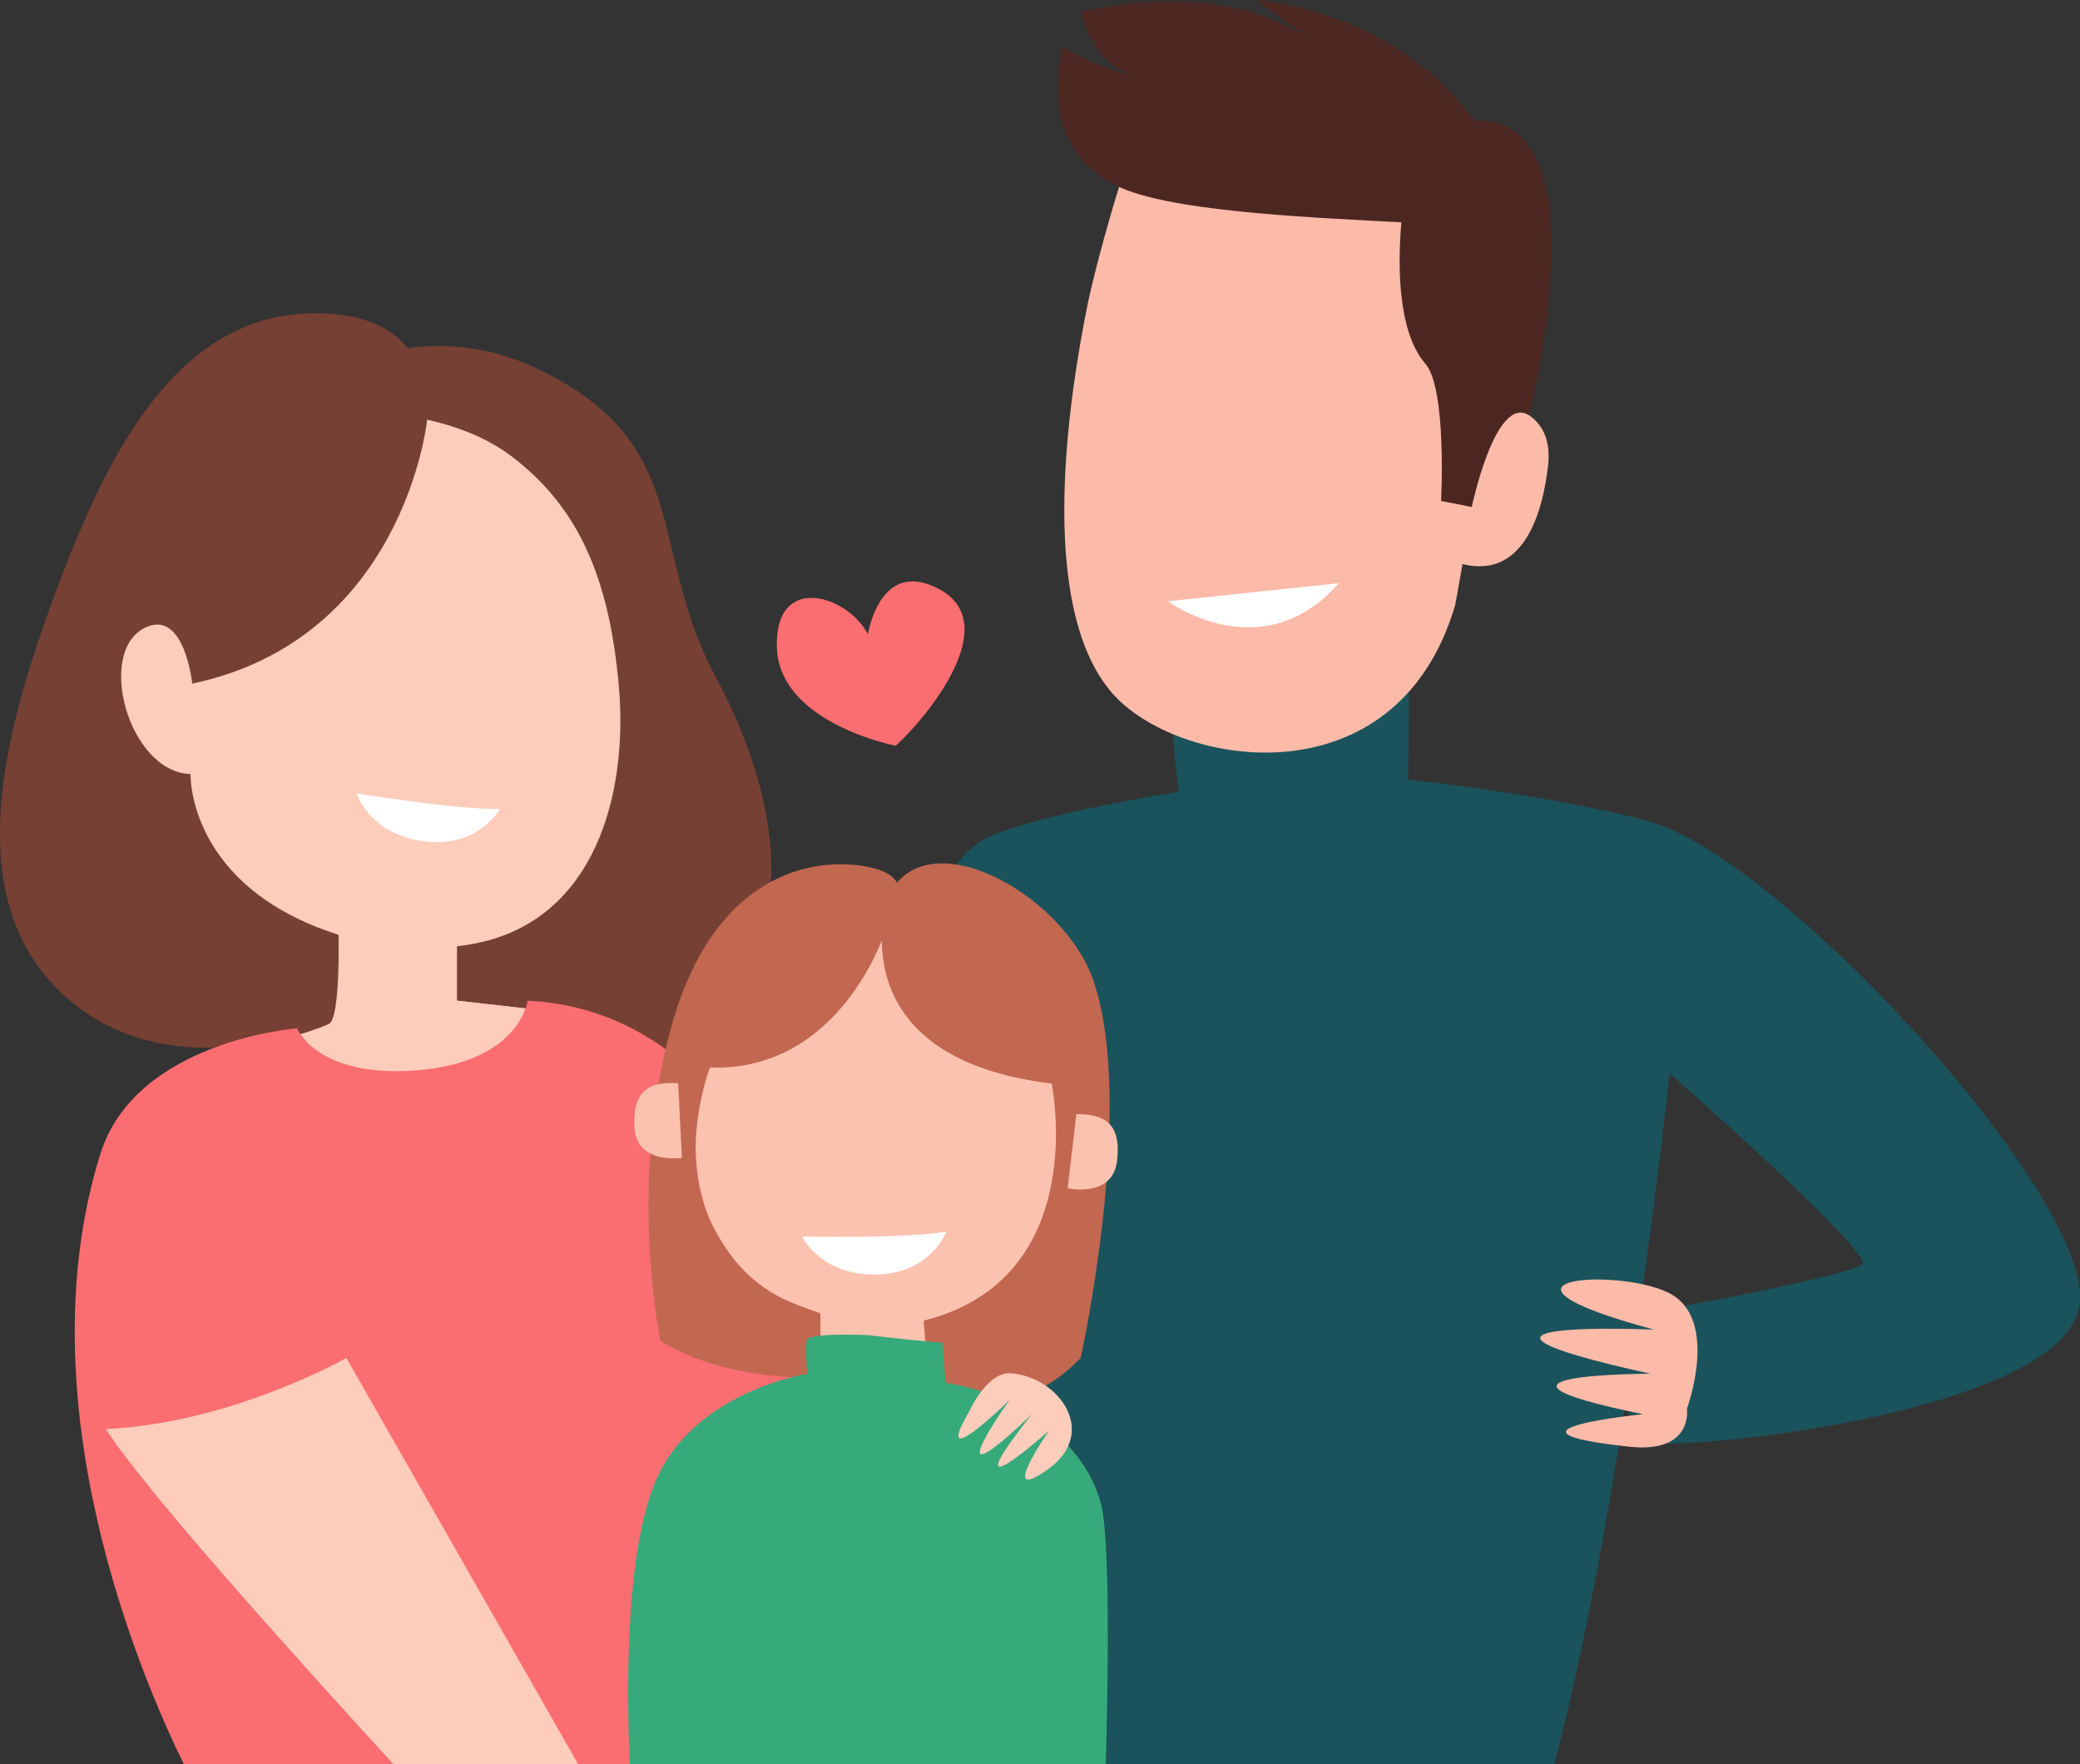 <?xml version="1.0" encoding="utf-8"?>
<!-- Generator: Adobe Illustrator 16.0.3, SVG Export Plug-In . SVG Version: 6.00 Build 0)  -->
<!DOCTYPE svg PUBLIC "-//W3C//DTD SVG 1.1//EN" "http://www.w3.org/Graphics/SVG/1.1/DTD/svg11.dtd">
<svg version="1.1" id="Capa_1" xmlns="http://www.w3.org/2000/svg" xmlns:xlink="http://www.w3.org/1999/xlink" x="0px" y="0px"
	 width="523.88px" height="444.301px" viewBox="0 0 523.88 444.301" enable-background="new 0 0 523.88 444.301"
	 xml:space="preserve">
<rect x="0" y="0" width="523.88" height="444.301" fill="#333333" stroke="none"/>
<g>
	<defs>
		<rect id="SVGID_1_" x="-158.634" y="-83.85" width="792" height="612"/>
	</defs>
	<clipPath id="SVGID_2_">
		<use xlink:href="#SVGID_1_"  overflow="visible"/>
	</clipPath>
	<path clip-path="url(#SVGID_2_)" fill="#1A535B" d="M414.712,206.646c-24.414-6.477-60.067-10.333-60.067-10.333
		s0.454-23.315,0-27.619c-0.455-4.305-51.954,0-57.082,0c-5.127,0-0.613,30.688-0.613,30.688s-35.6,5.525-48.489,11.662
		c-7.991,3.805-15.319,18.99-15.319,18.99l41.754,32.23c0,0-57.422,152.929-26.106,182.036h142.713
		c7.338-27.938,13.594-62.722,18.398-93.831c0.03,6.286,1.296,11.889,5.509,12.792c10.255,2.197,105.461-7.912,108.392-35.016
		C526.73,301.144,448.448,215.597,414.712,206.646 M412.803,330.95c4.946-34.509,7.73-60.614,7.73-60.614
		s46.909,41.146,48.687,47.661C469.95,320.67,418.145,329.996,412.803,330.95"/>
	<path clip-path="url(#SVGID_2_)" fill="#774034" d="M74.801,98.689c0,0,28.042-21.904,61.532-5.372
		c38.579,19.046,26.384,44.613,44.229,77.768c17.49,32.497,29.813,86.87-38.555,103.962c-53.399,13.351-47.184-67.457-47.184-67.457
		L74.801,98.689z"/>
	<path clip-path="url(#SVGID_2_)" fill="#FDCCBB" d="M115.076,226.371v25.639l37.509,4.258c0,0-35.311,30.17-96.843,3.8
		l28.568-7.325v-26.371H115.076z"/>
	<path clip-path="url(#SVGID_2_)" fill="#FDCCBB" d="M115.076,226.371v25.639l33.953,3.84c0,0-31.755,30.588-93.287,4.218
		l28.568-7.325v-26.371H115.076z"/>
	<path clip-path="url(#SVGID_2_)" fill="#FDCCBB" d="M86.997,103.797c0,0,25.394-1.465,41.998,11.231
		c16.604,12.698,24.417,30.278,26.858,57.625c2.442,27.348-5.989,59.116-36.267,64.976c-30.942,5.988-77.341-13.111-80.271-45.831
		c0,0-1.152,4.784-6.036-3.029c-4.884-7.814-8.79-45.905,3.907-39.068C49.883,156.538,86.997,103.797,86.997,103.797"/>
	<path clip-path="url(#SVGID_2_)" fill="#774034" d="M107.507,106.238c0,0-5.86,54.695-59.089,65.927
		c0,0-1.906-18.692-11.721-14.162c-12.697,5.86-4.341,36.451,11.286,36.939c0,0-0.916,28.347,37.295,40.481
		c0,0,0.498,20.98-2.432,22.445c-2.93,1.466-41.754,16.848-67.636-8.058c-25.882-24.905-13.674-67.391-0.488-102.552
		c13.185-35.161,30.765-67.88,63.973-68.368C111.903,78.403,107.507,106.238,107.507,106.238"/>
	<path clip-path="url(#SVGID_2_)" fill="#FFFFFF" d="M89.832,199.806c0,0,25.223,4.099,36.044,3.927c0,0-5.419,9.996-19.225,8.117
		C92.844,209.972,89.832,199.806,89.832,199.806"/>
	<path clip-path="url(#SVGID_2_)" fill="#FA6D70" d="M224.709,444.301c-0.396-34.723-6.953-187.962-91.808-192.291
		c0,0-1.953,15.627-28.324,17.58c-24.833,1.839-29.743-10.618-29.743-10.618s-40.656,3.067-49.571,31.671
		C5.812,353.049,35.594,422.477,46.294,444.301H224.709z"/>
	<path clip-path="url(#SVGID_2_)" fill="#FDCCBB" d="M145.623,444.301L87.242,341.983c0,0-28.643,16.368-60.564,17.921
		c9.128,14.356,43.839,53.203,72.416,84.396H145.623z"/>
	<polygon clip-path="url(#SVGID_2_)" fill="#FCC2B0" points="206.639,328.191 206.274,351.632 234.111,353.097 233.679,328.191 	"/>
	<path clip-path="url(#SVGID_2_)" fill="#FCC2B0" d="M202.556,230.73c0,0-27.413,11.787-27.413,56.484
		c0,37.18,30.349,45.314,44.005,46.475c25.249,2.146,54.825-14.3,50.497-65.063C265.316,217.86,202.556,230.73,202.556,230.73"/>
	<path clip-path="url(#SVGID_2_)" fill="#C26750" d="M223.123,234.063c0,0-10.988,35.894-44.317,34.795
		c0,0-8.791,22.708,1.098,40.654c8.285,15.036,16.482,17.581,26.737,21.243v16.115c0,0-23.074,1.466-40.289-9.156
		c0,0-8.423-39.923,2.931-79.845s38.09-42.486,50.91-39.189C233.012,221.977,223.123,234.063,223.123,234.063"/>
	<path clip-path="url(#SVGID_2_)" fill="#C26750" d="M223.489,226.371c0,0-13.185,39.922,41.388,46.515
		c0,0,10.255,49.079-32.231,59.7l1.098,14.284c0,0,18.672,15.624,38.45-4.887c0,0,13.912-63.015,3.304-94.735
		C268.001,224.831,232.28,205.495,223.489,226.371"/>
	<path clip-path="url(#SVGID_2_)" fill="#FCC2B0" d="M271.103,280.577l-2.198,18.68c0,0,11.354,2.563,12.453-6.959
		S278.062,280.577,271.103,280.577"/>
	<path clip-path="url(#SVGID_2_)" fill="#FCC2B0" d="M170.808,272.815l0.946,18.784c0,0-11.499,1.801-11.961-7.774
		C159.332,274.251,163.864,272.351,170.808,272.815"/>
	<path clip-path="url(#SVGID_2_)" fill="#FCBAA8" d="M369.886,131.715c0,0,0.006-28.219,5.923-29.128
		c5.917-0.909,15.475,2.279,14.106,14.568s-6.378,29.583-22.763,24.573C350.769,136.717,369.886,131.715,369.886,131.715"/>
	<path clip-path="url(#SVGID_2_)" fill="#FCBAA8" d="M309.296,39.506c0,0-11.892-19.995-22.093-6.092
		c-3.466,4.724-11.413,33.966-13.317,43.445c-4.37,21.756-13.061,74.792,5.924,97.342c16.061,19.078,71.926,28.526,86.706-21.842
		c0,0,12.495-66.699,9.652-82.057C373.326,54.943,377.965,23.588,309.296,39.506"/>
	<path clip-path="url(#SVGID_2_)" fill="#FFFFFF" d="M294.114,151.417c0,0,23.779,17.485,43.079-4.545"/>
	<path clip-path="url(#SVGID_2_)" fill="#4C2722" d="M371.337,30.394c0,0-16.384-26.012-54.976-30.394l13.214,9.621
		c-5.355-3.604-24.639-14.212-57.179-6.622c0,0,1.61,12.021,13.192,16.337c-4.842-1.527-15.065-4.991-17.727-7.781
		c0,0-8.631,26.989,16.046,36.362c15.062,5.72,49.626,6.982,69.056,8.08c-0.785,8.78-1.378,27.081,6.049,35.624
		c5.438,6.254,3.949,34.544,3.949,34.544l7.727,1.519c0,0,5.891-28.249,14.347-23.159
		C385.036,104.525,404.885,29.084,371.337,30.394"/>
	<path clip-path="url(#SVGID_2_)" fill="#FA6D70" d="M225.616,187.809c0,0-29.232-5.586-29.942-24.651
		c-0.709-19.064,17.898-13.316,22.922-3.414c0,0,2.962-19.336,17.878-11.426C253.145,157.159,233.123,181.011,225.616,187.809"/>
	<path clip-path="url(#SVGID_2_)" fill="#37AA7B" d="M278.503,444.301c0.295-9.8,1.27-47.271-0.563-62.072
		c-2.198-17.74-20.998-31.234-39.801-33.982l-0.732-10.12c0,0-3.906-0.125-18.557-1.874c0,0-15.138-0.75-15.627,1.249
		c-0.488,1.999,0.122,8.496,0.122,8.496s-28.446,4.248-38.213,26.986c-8.503,19.797-7.012,60.986-6.484,71.317H278.503z"/>
	<path clip-path="url(#SVGID_2_)" fill="#FFFFFF" d="M202.074,311.44c0,0,25.549,0.484,36.237-1.218c0,0-3.948,10.662-17.882,10.758
		C206.495,321.077,202.074,311.44,202.074,311.44"/>
	<path clip-path="url(#SVGID_2_)" fill="#FCBAA8" d="M424.878,354.776c0,0,8.38-22.697-4.583-29.179
		c-12.962-6.481-51.849-3.703-3.703,9.259c0,0-63.885-2.777-0.926,11.11c0,0-51.85,0-1.852,10.185c0,0-41.276,4.138-3.432,8.192
		C426.619,366.083,424.878,354.776,424.878,354.776"/>
	<path clip-path="url(#SVGID_2_)" fill="#FDCCBB" d="M244.069,355.543c0,0,4.479-10.183,10.607-9.695
		c12.094,0.963,22.195,14.998,9.202,24.238c-12.993,9.241,0.352-9.784,0.352-9.784s-25.775,22.943-4.337-4.163
		c0,0-25.214,24.869-5.724-3.469C254.169,352.67,234.324,372.177,244.069,355.543"/>
</g>
</svg>
